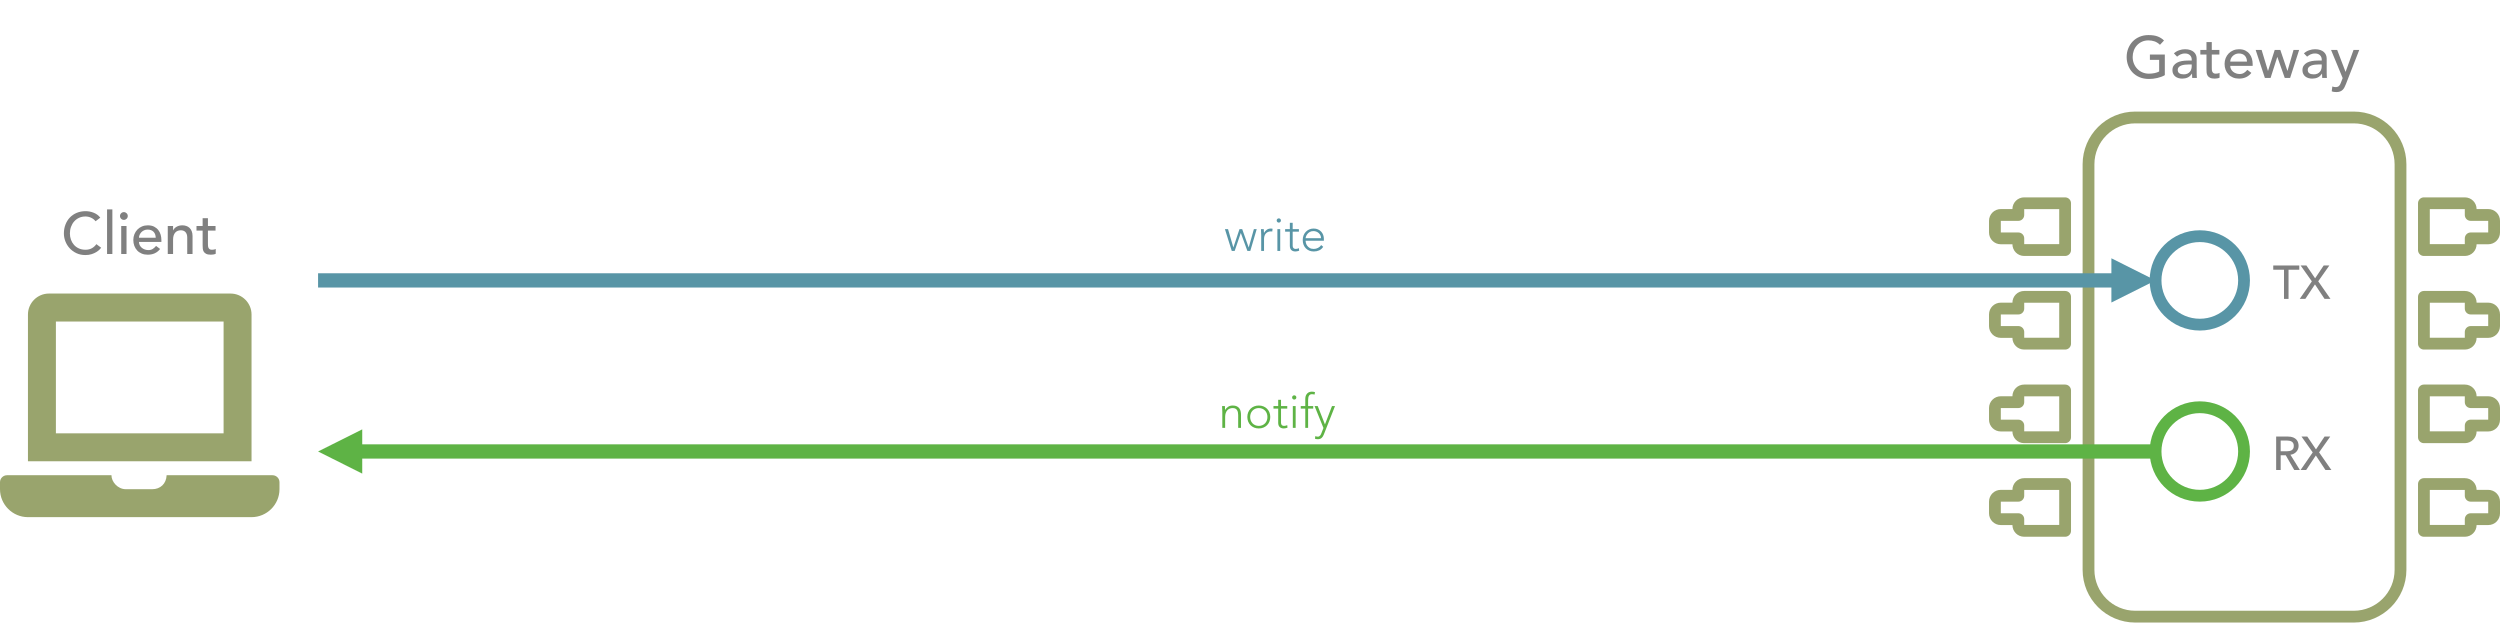 <?xml version="1.0" encoding="UTF-8" standalone="no"?>
<!DOCTYPE svg PUBLIC "-//W3C//DTD SVG 1.1//EN" "http://www.w3.org/Graphics/SVG/1.1/DTD/svg11.dtd">
<svg xmlns="http://www.w3.org/2000/svg" version="1.1" xmlns:dc="http://purl.org/dc/elements/1.1/" xmlns:xl="http://www.w3.org/1999/xlink" viewBox="947 808.931 847.597 211.069" width="847.597" height="211.069">
  <defs/>
  <g id="Bluetooth_Characteristics" stroke="none" fill-opacity="1" fill="none" stroke-dasharray="none" stroke-opacity="1">
    <title>Bluetooth Characteristics</title>
    <g id="Bluetooth_Characteristics_Ebene_1">
      <title>Ebene 1</title>
      <g id="Graphic_28">
        <path d="M 1039.389 970.051 L 1003.491 970.051 C 1003.381 972.984 1001.313 974.789 998.643 974.789 L 989.641 974.789 C 986.874 974.789 984.752 972.202 984.789 970.051 L 949.369 970.051 C 948.066 970.051 947 971.117 947 972.42 L 947 974.789 C 947 980.001 951.264 984.265 956.476 984.265 L 1032.282 984.265 C 1037.494 984.265 1041.758 980.001 1041.758 974.789 L 1041.758 972.42 C 1041.758 971.117 1040.692 970.051 1039.389 970.051 Z M 1032.282 915.565 C 1032.282 911.656 1029.084 908.458 1025.176 908.458 L 963.583 908.458 C 959.674 908.458 956.476 911.656 956.476 915.565 L 956.476 965.313 L 1032.282 965.313 Z M 1022.807 955.837 L 965.952 955.837 L 965.952 917.934 L 1022.807 917.934 Z" fill="#99a46d"/>
      </g>
      <g id="Graphic_30"/>
      <g id="Graphic_31">
        <path d="M 1760.864 864.624 L 1760.864 1002.134 C 1760.864 1010.896 1753.761 1018 1744.998 1018 L 1670.954 1018 C 1662.191 1018 1655.088 1010.896 1655.088 1002.134 L 1655.088 864.624 C 1655.088 855.861 1662.191 848.757 1670.954 848.757 L 1744.998 848.757 C 1753.761 848.757 1760.864 855.861 1760.864 864.624 Z M 1792.597 883.796 L 1792.597 887.763 C 1792.597 888.858 1791.709 889.746 1790.614 889.746 L 1784.664 889.746 L 1784.664 891.729 C 1784.664 892.824 1783.776 893.712 1782.681 893.712 L 1768.798 893.712 L 1768.798 877.846 L 1782.681 877.846 C 1783.776 877.846 1784.664 878.734 1784.664 879.829 L 1784.664 881.813 L 1790.614 881.813 C 1791.709 881.813 1792.597 882.701 1792.597 883.796 Z M 1792.597 915.529 L 1792.597 919.495 C 1792.597 920.591 1791.709 921.479 1790.614 921.479 L 1784.664 921.479 L 1784.664 923.462 C 1784.664 924.558 1783.776 925.445 1782.681 925.445 L 1768.798 925.445 L 1768.798 909.579 L 1782.681 909.579 C 1783.776 909.579 1784.664 910.467 1784.664 911.562 L 1784.664 913.546 L 1790.614 913.546 C 1791.709 913.546 1792.597 914.433 1792.597 915.529 Z M 1792.597 947.262 L 1792.597 951.229 C 1792.597 952.324 1791.709 953.212 1790.614 953.212 L 1784.664 953.212 L 1784.664 955.195 C 1784.664 956.29 1783.776 957.178 1782.681 957.178 L 1768.798 957.178 L 1768.798 941.312 L 1782.681 941.312 C 1783.776 941.312 1784.664 942.2 1784.664 943.295 L 1784.664 945.279 L 1790.614 945.279 C 1791.709 945.279 1792.597 946.167 1792.597 947.262 Z M 1792.597 978.995 L 1792.597 982.962 C 1792.597 984.057 1791.709 984.945 1790.614 984.945 L 1784.664 984.945 L 1784.664 986.928 C 1784.664 988.024 1783.776 988.911 1782.681 988.911 L 1768.798 988.911 L 1768.798 973.045 L 1782.681 973.045 C 1783.776 973.045 1784.664 973.933 1784.664 975.028 L 1784.664 977.012 L 1790.614 977.012 C 1791.709 977.012 1792.597 977.899 1792.597 978.995 Z M 1633.271 973.045 L 1647.154 973.045 L 1647.154 988.911 L 1633.271 988.911 C 1632.176 988.911 1631.288 988.024 1631.288 986.928 L 1631.288 984.945 L 1625.338 984.945 C 1624.243 984.945 1623.355 984.057 1623.355 982.962 L 1623.355 978.995 C 1623.355 977.899 1624.243 977.012 1625.338 977.012 L 1631.288 977.012 L 1631.288 975.028 C 1631.288 973.933 1632.176 973.045 1633.271 973.045 Z M 1633.271 941.312 L 1647.154 941.312 L 1647.154 957.178 L 1633.271 957.178 C 1632.176 957.178 1631.288 956.29 1631.288 955.195 L 1631.288 953.212 L 1625.338 953.212 C 1624.243 953.212 1623.355 952.324 1623.355 951.229 L 1623.355 947.262 C 1623.355 946.167 1624.243 945.279 1625.338 945.279 L 1631.288 945.279 L 1631.288 943.295 C 1631.288 942.2 1632.176 941.312 1633.271 941.312 Z M 1633.271 909.579 L 1647.154 909.579 L 1647.154 925.445 L 1633.271 925.445 C 1632.176 925.445 1631.288 924.558 1631.288 923.462 L 1631.288 921.479 L 1625.338 921.479 C 1624.243 921.479 1623.355 920.591 1623.355 919.495 L 1623.355 915.529 C 1623.355 914.433 1624.243 913.546 1625.338 913.546 L 1631.288 913.546 L 1631.288 911.562 C 1631.288 910.467 1632.176 909.579 1633.271 909.579 Z M 1633.271 877.846 L 1647.154 877.846 L 1647.154 893.712 L 1633.271 893.712 C 1632.176 893.712 1631.288 892.824 1631.288 891.729 L 1631.288 889.746 L 1625.338 889.746 C 1624.243 889.746 1623.355 888.858 1623.355 887.763 L 1623.355 883.796 C 1623.355 882.701 1624.243 881.813 1625.338 881.813 L 1631.288 881.813 L 1631.288 879.829 C 1631.288 878.734 1632.176 877.846 1633.271 877.846 Z" stroke="#99a46d" stroke-linecap="butt" stroke-linejoin="round" stroke-width="4"/>
      </g>
      <g id="Group_40">
        <title>End</title>
        <g id="Graphic_41">
          <circle cx="1692.818" cy="904" r="15" stroke="#5895a6" stroke-linecap="round" stroke-linejoin="round" stroke-width="4"/>
        </g>
        <g id="Group_90">
          <title>TX</title>
          <g id="Graphic_88">
            <path d="M 1721.366 900.38 L 1717.718 900.38 L 1717.718 898.94 L 1726.55 898.94 L 1726.55 900.38 L 1722.902 900.38 L 1722.902 910.268 L 1721.366 910.268 Z" fill="gray"/>
          </g>
          <g id="Graphic_89">
            <path d="M 1730.806 904.316 L 1726.998 898.94 L 1728.966 898.94 L 1731.91 903.292 L 1734.822 898.94 L 1736.742 898.94 L 1732.966 904.3 L 1737.126 910.268 L 1735.11 910.268 L 1731.862 905.356 L 1728.598 910.268 L 1726.694 910.268 Z" fill="gray"/>
          </g>
        </g>
      </g>
      <g id="Group_46">
        <title>End</title>
        <g id="Graphic_47">
          <circle cx="1692.818" cy="962" r="15" stroke="#5eb345" stroke-linecap="round" stroke-linejoin="round" stroke-width="4"/>
        </g>
        <g id="Group_93">
          <title>RX</title>
          <g id="Graphic_91">
            <path d="M 1718.702 956.94 L 1722.686 956.94 C 1723.411 956.94 1724.009 957.039 1724.478 957.236 C 1724.947 957.433 1725.318 957.684 1725.59 957.988 C 1725.862 958.292 1726.051 958.633 1726.158 959.012 C 1726.265 959.391 1726.318 959.756 1726.318 960.108 C 1726.318 960.471 1726.254 960.82 1726.126 961.156 C 1725.998 961.492 1725.814 961.796 1725.574 962.068 C 1725.334 962.34 1725.041 962.569 1724.694 962.756 C 1724.347 962.943 1723.961 963.057 1723.534 963.1 L 1726.75 968.268 L 1724.83 968.268 L 1721.95 963.276 L 1720.238 963.276 L 1720.238 968.268 L 1718.702 968.268 Z M 1720.238 961.932 L 1722.254 961.932 C 1722.553 961.932 1722.849 961.908 1723.142 961.86 C 1723.435 961.812 1723.697 961.724 1723.926 961.596 C 1724.155 961.468 1724.339 961.284 1724.478 961.044 C 1724.617 960.804 1724.686 960.492 1724.686 960.108 C 1724.686 959.724 1724.617 959.412 1724.478 959.172 C 1724.339 958.932 1724.155 958.748 1723.926 958.62 C 1723.697 958.492 1723.435 958.404 1723.142 958.356 C 1722.849 958.308 1722.553 958.284 1722.254 958.284 L 1720.238 958.284 Z" fill="gray"/>
          </g>
          <g id="Graphic_92">
            <path d="M 1731.102 962.316 L 1727.294 956.94 L 1729.262 956.94 L 1732.206 961.292 L 1735.118 956.94 L 1737.038 956.94 L 1733.262 962.3 L 1737.422 968.268 L 1735.406 968.268 L 1732.158 963.356 L 1728.894 968.268 L 1726.99 968.268 Z" fill="gray"/>
          </g>
        </g>
      </g>
      <g id="Graphic_50">
        <path d="M 1699.245 947.476 L 1704.074 947.476 L 1704.074 947.476 L 1709.159 947.476 L 1701.659 947.476 L 1694.159 947.476 L 1699.245 947.476 Z" fill="#e5702a"/>
      </g>
      <g id="Graphic_55">
        <path d="M 1677.818 964.414 L 1677.818 959.586 L 1069.812 959.586 L 1069.812 954.5 L 1054.838 962 L 1069.812 969.5 L 1069.812 964.414 Z" fill="#5eb345"/>
      </g>
      <g id="Graphic_58">
        <path d="M 1054.838 906.414 L 1054.838 901.586 L 1662.844 901.586 L 1662.844 896.5 L 1677.818 904 L 1662.844 911.5 L 1662.844 906.414 Z" fill="#5895a6"/>
      </g>
      <g id="Graphic_59"/>
      <g id="Group_66">
        <g id="Graphic_60">
          <path d="M 979.399 883.945 C 978.999 883.425 978.492 883.025 977.879 882.745 C 977.266 882.465 976.633 882.325 975.979 882.325 C 975.179 882.325 974.456 882.475 973.809 882.775 C 973.163 883.075 972.609 883.485 972.149 884.005 C 971.689 884.525 971.332 885.135 971.079 885.835 C 970.826 886.535 970.699 887.285 970.699 888.085 C 970.699 888.832 970.819 889.538 971.059 890.205 C 971.299 890.872 971.646 891.458 972.099 891.965 C 972.553 892.472 973.106 892.872 973.759 893.165 C 974.413 893.458 975.153 893.605 975.979 893.605 C 976.793 893.605 977.506 893.438 978.119 893.105 C 978.732 892.772 979.253 892.305 979.679 891.705 L 981.299 892.925 C 981.192 893.072 981.006 893.282 980.739 893.555 C 980.472 893.828 980.119 894.102 979.679 894.375 C 979.239 894.648 978.709 894.888 978.089 895.095 C 977.469 895.302 976.753 895.405 975.939 895.405 C 974.819 895.405 973.809 895.192 972.909 894.765 C 972.009 894.338 971.242 893.778 970.609 893.085 C 969.976 892.392 969.492 891.608 969.159 890.735 C 968.826 889.862 968.659 888.978 968.659 888.085 C 968.659 886.992 968.839 885.982 969.199 885.055 C 969.559 884.128 970.062 883.328 970.709 882.655 C 971.356 881.982 972.133 881.458 973.039 881.085 C 973.946 880.712 974.946 880.525 976.039 880.525 C 976.972 880.525 977.889 880.705 978.789 881.065 C 979.689 881.425 980.426 881.978 980.999 882.725 Z" fill="gray"/>
        </g>
        <g id="Graphic_61">
          <rect x="983.299" y="879.925" width="1.8" height="15.12" fill="gray"/>
        </g>
        <g id="Graphic_62">
          <path d="M 988.099 885.565 L 989.899 885.565 L 989.899 895.045 L 988.099 895.045 Z M 987.679 882.165 C 987.679 881.805 987.809 881.495 988.069 881.235 C 988.329 880.975 988.639 880.845 988.999 880.845 C 989.359 880.845 989.669 880.975 989.929 881.235 C 990.189 881.495 990.319 881.805 990.319 882.165 C 990.319 882.525 990.189 882.835 989.929 883.095 C 989.669 883.355 989.359 883.485 988.999 883.485 C 988.639 883.485 988.329 883.355 988.069 883.095 C 987.809 882.835 987.679 882.525 987.679 882.165 Z" fill="gray"/>
        </g>
        <g id="Graphic_63">
          <path d="M 994.119 890.965 C 994.119 891.378 994.209 891.755 994.389 892.095 C 994.569 892.435 994.806 892.725 995.099 892.965 C 995.393 893.205 995.732 893.392 996.119 893.525 C 996.506 893.658 996.906 893.725 997.319 893.725 C 997.879 893.725 998.366 893.595 998.779 893.335 C 999.192 893.075 999.572 892.732 999.919 892.305 L 1001.279 893.345 C 1000.279 894.638 998.879 895.285 997.079 895.285 C 996.332 895.285 995.656 895.158 995.049 894.905 C 994.442 894.652 993.929 894.302 993.509 893.855 C 993.089 893.408 992.766 892.882 992.539 892.275 C 992.312 891.668 992.199 891.012 992.199 890.305 C 992.199 889.598 992.322 888.942 992.569 888.335 C 992.816 887.728 993.156 887.202 993.589 886.755 C 994.023 886.308 994.539 885.958 995.139 885.705 C 995.739 885.452 996.393 885.325 997.099 885.325 C 997.939 885.325 998.649 885.472 999.229 885.765 C 999.809 886.058 1000.286 886.442 1000.659 886.915 C 1001.033 887.388 1001.303 887.922 1001.469 888.515 C 1001.636 889.108 1001.719 889.712 1001.719 890.325 L 1001.719 890.965 Z M 999.799 889.525 C 999.786 889.125 999.722 888.758 999.609 888.425 C 999.496 888.092 999.326 887.802 999.099 887.555 C 998.872 887.308 998.589 887.115 998.249 886.975 C 997.909 886.835 997.513 886.765 997.059 886.765 C 996.619 886.765 996.216 886.848 995.849 887.015 C 995.482 887.182 995.173 887.398 994.919 887.665 C 994.666 887.932 994.469 888.228 994.329 888.555 C 994.189 888.882 994.119 889.205 994.119 889.525 Z" fill="gray"/>
        </g>
        <g id="Graphic_64">
          <path d="M 1003.879 885.565 L 1005.679 885.565 L 1005.679 887.025 L 1005.719 887.025 C 1005.946 886.518 1006.339 886.108 1006.899 885.795 C 1007.459 885.482 1008.106 885.325 1008.839 885.325 C 1009.293 885.325 1009.729 885.395 1010.149 885.535 C 1010.569 885.675 1010.936 885.892 1011.249 886.185 C 1011.562 886.478 1011.812 886.855 1011.999 887.315 C 1012.186 887.775 1012.279 888.318 1012.279 888.945 L 1012.279 895.045 L 1010.479 895.045 L 1010.479 889.445 C 1010.479 889.005 1010.419 888.628 1010.299 888.315 C 1010.179 888.002 1010.019 887.748 1009.819 887.555 C 1009.619 887.362 1009.389 887.222 1009.129 887.135 C 1008.869 887.048 1008.599 887.005 1008.319 887.005 C 1007.946 887.005 1007.599 887.065 1007.279 887.185 C 1006.959 887.305 1006.679 887.495 1006.439 887.755 C 1006.199 888.015 1006.013 888.345 1005.879 888.745 C 1005.746 889.145 1005.679 889.618 1005.679 890.165 L 1005.679 895.045 L 1003.879 895.045 Z" fill="gray"/>
        </g>
        <g id="Graphic_65">
          <path d="M 1020.079 887.125 L 1017.499 887.125 L 1017.499 891.425 C 1017.499 891.692 1017.506 891.955 1017.519 892.215 C 1017.533 892.475 1017.582 892.708 1017.669 892.915 C 1017.756 893.122 1017.889 893.288 1018.069 893.415 C 1018.249 893.542 1018.513 893.605 1018.859 893.605 C 1019.072 893.605 1019.293 893.585 1019.519 893.545 C 1019.746 893.505 1019.952 893.432 1020.139 893.325 L 1020.139 894.965 C 1019.926 895.085 1019.649 895.168 1019.309 895.215 C 1018.969 895.262 1018.706 895.285 1018.519 895.285 C 1017.826 895.285 1017.289 895.188 1016.909 894.995 C 1016.529 894.802 1016.249 894.552 1016.069 894.245 C 1015.889 893.938 1015.783 893.595 1015.749 893.215 C 1015.716 892.835 1015.699 892.452 1015.699 892.065 L 1015.699 887.125 L 1013.619 887.125 L 1013.619 885.565 L 1015.699 885.565 L 1015.699 882.905 L 1017.499 882.905 L 1017.499 885.565 L 1020.079 885.565 Z" fill="gray"/>
        </g>
      </g>
      <g id="Group_74">
        <g id="Graphic_67">
          <path d="M 1680.958 827.424 L 1680.958 834.404 C 1680.611 834.617 1680.218 834.804 1679.778 834.964 C 1679.338 835.124 1678.881 835.261 1678.408 835.374 C 1677.935 835.487 1677.455 835.571 1676.968 835.624 C 1676.481 835.678 1676.025 835.704 1675.598 835.704 C 1674.398 835.704 1673.328 835.504 1672.388 835.104 C 1671.448 834.704 1670.655 834.164 1670.008 833.484 C 1669.361 832.804 1668.868 832.014 1668.528 831.114 C 1668.188 830.214 1668.018 829.264 1668.018 828.264 C 1668.018 827.211 1668.201 826.231 1668.568 825.324 C 1668.935 824.418 1669.441 823.631 1670.088 822.964 C 1670.735 822.298 1671.511 821.774 1672.418 821.394 C 1673.325 821.014 1674.318 820.824 1675.398 820.824 C 1676.705 820.824 1677.771 820.987 1678.598 821.314 C 1679.425 821.641 1680.118 822.091 1680.678 822.664 L 1679.318 824.124 C 1678.731 823.564 1678.111 823.174 1677.458 822.954 C 1676.805 822.734 1676.118 822.624 1675.398 822.624 C 1674.585 822.624 1673.851 822.774 1673.198 823.074 C 1672.545 823.374 1671.985 823.778 1671.518 824.284 C 1671.051 824.791 1670.691 825.388 1670.438 826.074 C 1670.185 826.761 1670.058 827.491 1670.058 828.264 C 1670.058 829.064 1670.198 829.808 1670.478 830.494 C 1670.758 831.181 1671.145 831.778 1671.638 832.284 C 1672.131 832.791 1672.711 833.188 1673.378 833.474 C 1674.045 833.761 1674.771 833.904 1675.558 833.904 C 1676.238 833.904 1676.881 833.841 1677.488 833.714 C 1678.095 833.587 1678.611 833.404 1679.038 833.164 L 1679.038 829.224 L 1675.898 829.224 L 1675.898 827.424 Z" fill="gray"/>
        </g>
        <g id="Graphic_68">
          <path d="M 1684.038 827.024 C 1684.545 826.558 1685.131 826.207 1685.798 825.974 C 1686.465 825.741 1687.131 825.624 1687.798 825.624 C 1688.491 825.624 1689.088 825.711 1689.588 825.884 C 1690.088 826.058 1690.498 826.291 1690.818 826.584 C 1691.138 826.878 1691.375 827.214 1691.528 827.594 C 1691.681 827.974 1691.758 828.371 1691.758 828.784 L 1691.758 833.624 C 1691.758 833.957 1691.765 834.264 1691.778 834.544 C 1691.791 834.824 1691.811 835.091 1691.838 835.344 L 1690.238 835.344 C 1690.198 834.864 1690.178 834.384 1690.178 833.904 L 1690.138 833.904 C 1689.738 834.518 1689.265 834.951 1688.718 835.204 C 1688.171 835.457 1687.538 835.584 1686.818 835.584 C 1686.378 835.584 1685.958 835.524 1685.558 835.404 C 1685.158 835.284 1684.808 835.104 1684.508 834.864 C 1684.208 834.624 1683.971 834.327 1683.798 833.974 C 1683.625 833.621 1683.538 833.211 1683.538 832.744 C 1683.538 832.131 1683.675 831.617 1683.948 831.204 C 1684.221 830.791 1684.595 830.454 1685.068 830.194 C 1685.541 829.934 1686.095 829.747 1686.728 829.634 C 1687.361 829.521 1688.038 829.464 1688.758 829.464 L 1690.078 829.464 L 1690.078 829.064 C 1690.078 828.824 1690.031 828.584 1689.938 828.344 C 1689.845 828.104 1689.705 827.888 1689.518 827.694 C 1689.331 827.501 1689.098 827.347 1688.818 827.234 C 1688.538 827.121 1688.205 827.064 1687.818 827.064 C 1687.471 827.064 1687.168 827.097 1686.908 827.164 C 1686.648 827.231 1686.411 827.314 1686.198 827.414 C 1685.985 827.514 1685.791 827.631 1685.618 827.764 C 1685.445 827.898 1685.278 828.024 1685.118 828.144 Z M 1689.118 830.784 C 1688.691 830.784 1688.255 830.808 1687.808 830.854 C 1687.361 830.901 1686.955 830.991 1686.588 831.124 C 1686.221 831.258 1685.921 831.444 1685.688 831.684 C 1685.455 831.924 1685.338 832.231 1685.338 832.604 C 1685.338 833.151 1685.521 833.544 1685.888 833.784 C 1686.255 834.024 1686.751 834.144 1687.378 834.144 C 1687.871 834.144 1688.291 834.061 1688.638 833.894 C 1688.985 833.727 1689.265 833.511 1689.478 833.244 C 1689.691 832.977 1689.845 832.681 1689.938 832.354 C 1690.031 832.028 1690.078 831.704 1690.078 831.384 L 1690.078 830.784 Z" fill="gray"/>
        </g>
        <g id="Graphic_69">
          <path d="M 1699.458 827.424 L 1696.878 827.424 L 1696.878 831.724 C 1696.878 831.991 1696.885 832.254 1696.898 832.514 C 1696.911 832.774 1696.961 833.008 1697.048 833.214 C 1697.135 833.421 1697.268 833.587 1697.448 833.714 C 1697.628 833.841 1697.891 833.904 1698.238 833.904 C 1698.451 833.904 1698.671 833.884 1698.898 833.844 C 1699.125 833.804 1699.331 833.731 1699.518 833.624 L 1699.518 835.264 C 1699.305 835.384 1699.028 835.467 1698.688 835.514 C 1698.348 835.561 1698.085 835.584 1697.898 835.584 C 1697.205 835.584 1696.668 835.487 1696.288 835.294 C 1695.908 835.101 1695.628 834.851 1695.448 834.544 C 1695.268 834.237 1695.161 833.894 1695.128 833.514 C 1695.095 833.134 1695.078 832.751 1695.078 832.364 L 1695.078 827.424 L 1692.998 827.424 L 1692.998 825.864 L 1695.078 825.864 L 1695.078 823.204 L 1696.878 823.204 L 1696.878 825.864 L 1699.458 825.864 Z" fill="gray"/>
        </g>
        <g id="Graphic_70">
          <path d="M 1703.138 831.264 C 1703.138 831.678 1703.228 832.054 1703.408 832.394 C 1703.588 832.734 1703.825 833.024 1704.118 833.264 C 1704.411 833.504 1704.751 833.691 1705.138 833.824 C 1705.525 833.957 1705.925 834.024 1706.338 834.024 C 1706.898 834.024 1707.385 833.894 1707.798 833.634 C 1708.211 833.374 1708.591 833.031 1708.938 832.604 L 1710.298 833.644 C 1709.298 834.938 1707.898 835.584 1706.098 835.584 C 1705.351 835.584 1704.675 835.457 1704.068 835.204 C 1703.461 834.951 1702.948 834.601 1702.528 834.154 C 1702.108 833.707 1701.785 833.181 1701.558 832.574 C 1701.331 831.967 1701.218 831.311 1701.218 830.604 C 1701.218 829.898 1701.341 829.241 1701.588 828.634 C 1701.835 828.028 1702.175 827.501 1702.608 827.054 C 1703.041 826.607 1703.558 826.258 1704.158 826.004 C 1704.758 825.751 1705.411 825.624 1706.118 825.624 C 1706.958 825.624 1707.668 825.771 1708.248 826.064 C 1708.828 826.357 1709.305 826.741 1709.678 827.214 C 1710.051 827.688 1710.321 828.221 1710.488 828.814 C 1710.655 829.408 1710.738 830.011 1710.738 830.624 L 1710.738 831.264 Z M 1708.818 829.824 C 1708.805 829.424 1708.741 829.058 1708.628 828.724 C 1708.515 828.391 1708.345 828.101 1708.118 827.854 C 1707.891 827.607 1707.608 827.414 1707.268 827.274 C 1706.928 827.134 1706.531 827.064 1706.078 827.064 C 1705.638 827.064 1705.235 827.148 1704.868 827.314 C 1704.501 827.481 1704.191 827.697 1703.938 827.964 C 1703.685 828.231 1703.488 828.528 1703.348 828.854 C 1703.208 829.181 1703.138 829.504 1703.138 829.824 Z" fill="gray"/>
        </g>
        <g id="Graphic_71">
          <path d="M 1711.758 825.864 L 1713.778 825.864 L 1715.918 832.944 L 1715.958 832.944 L 1718.218 825.864 L 1720.118 825.864 L 1722.518 832.944 L 1722.558 832.944 L 1724.598 825.864 L 1726.498 825.864 L 1723.438 835.344 L 1721.618 835.344 L 1719.118 828.264 L 1719.078 828.264 L 1716.818 835.344 L 1714.878 835.344 Z" fill="gray"/>
        </g>
        <g id="Graphic_72">
          <path d="M 1728.118 827.024 C 1728.625 826.558 1729.211 826.207 1729.878 825.974 C 1730.545 825.741 1731.211 825.624 1731.878 825.624 C 1732.571 825.624 1733.168 825.711 1733.668 825.884 C 1734.168 826.058 1734.578 826.291 1734.898 826.584 C 1735.218 826.878 1735.455 827.214 1735.608 827.594 C 1735.761 827.974 1735.838 828.371 1735.838 828.784 L 1735.838 833.624 C 1735.838 833.957 1735.845 834.264 1735.858 834.544 C 1735.871 834.824 1735.891 835.091 1735.918 835.344 L 1734.318 835.344 C 1734.278 834.864 1734.258 834.384 1734.258 833.904 L 1734.218 833.904 C 1733.818 834.518 1733.345 834.951 1732.798 835.204 C 1732.251 835.457 1731.618 835.584 1730.898 835.584 C 1730.458 835.584 1730.038 835.524 1729.638 835.404 C 1729.238 835.284 1728.888 835.104 1728.588 834.864 C 1728.288 834.624 1728.051 834.327 1727.878 833.974 C 1727.705 833.621 1727.618 833.211 1727.618 832.744 C 1727.618 832.131 1727.755 831.617 1728.028 831.204 C 1728.301 830.791 1728.675 830.454 1729.148 830.194 C 1729.621 829.934 1730.175 829.747 1730.808 829.634 C 1731.441 829.521 1732.118 829.464 1732.838 829.464 L 1734.158 829.464 L 1734.158 829.064 C 1734.158 828.824 1734.111 828.584 1734.018 828.344 C 1733.925 828.104 1733.785 827.888 1733.598 827.694 C 1733.411 827.501 1733.178 827.347 1732.898 827.234 C 1732.618 827.121 1732.285 827.064 1731.898 827.064 C 1731.551 827.064 1731.248 827.097 1730.988 827.164 C 1730.728 827.231 1730.491 827.314 1730.278 827.414 C 1730.065 827.514 1729.871 827.631 1729.698 827.764 C 1729.525 827.898 1729.358 828.024 1729.198 828.144 Z M 1733.198 830.784 C 1732.771 830.784 1732.335 830.808 1731.888 830.854 C 1731.441 830.901 1731.035 830.991 1730.668 831.124 C 1730.301 831.258 1730.001 831.444 1729.768 831.684 C 1729.535 831.924 1729.418 832.231 1729.418 832.604 C 1729.418 833.151 1729.601 833.544 1729.968 833.784 C 1730.335 834.024 1730.831 834.144 1731.458 834.144 C 1731.951 834.144 1732.371 834.061 1732.718 833.894 C 1733.065 833.727 1733.345 833.511 1733.558 833.244 C 1733.771 832.977 1733.925 832.681 1734.018 832.354 C 1734.111 832.028 1734.158 831.704 1734.158 831.384 L 1734.158 830.784 Z" fill="gray"/>
        </g>
        <g id="Graphic_73">
          <path d="M 1737.318 825.864 L 1739.398 825.864 L 1742.218 833.264 L 1742.258 833.264 L 1744.938 825.864 L 1746.878 825.864 L 1742.378 837.384 C 1742.218 837.798 1742.051 838.174 1741.878 838.514 C 1741.705 838.854 1741.498 839.144 1741.258 839.384 C 1741.018 839.624 1740.728 839.811 1740.388 839.944 C 1740.048 840.077 1739.631 840.144 1739.138 840.144 C 1738.871 840.144 1738.601 840.128 1738.328 840.094 C 1738.055 840.061 1737.791 839.991 1737.538 839.884 L 1737.758 838.244 C 1738.118 838.391 1738.478 838.464 1738.838 838.464 C 1739.118 838.464 1739.355 838.428 1739.548 838.354 C 1739.741 838.281 1739.908 838.174 1740.048 838.034 C 1740.188 837.894 1740.305 837.731 1740.398 837.544 C 1740.491 837.357 1740.585 837.144 1740.678 836.904 L 1741.258 835.404 Z" fill="gray"/>
        </g>
      </g>
      <g id="Group_80">
        <title>write</title>
        <g id="Graphic_75">
          <path d="M 1362.292 886.608 L 1363.348 886.608 L 1365.14 892.8 L 1365.172 892.8 L 1367.236 886.608 L 1368.148 886.608 L 1370.34 892.8 L 1370.372 892.8 L 1372.116 886.608 L 1373.076 886.608 L 1370.9 894 L 1369.908 894 L 1367.7 887.952 L 1367.668 887.952 L 1365.604 894 L 1364.612 894 Z" fill="#5895a6"/>
        </g>
        <g id="Graphic_76">
          <path d="M 1374.596 888.688 C 1374.596 888.549 1374.591 888.381 1374.58 888.184 C 1374.569 887.987 1374.561 887.787 1374.556 887.584 C 1374.551 887.381 1374.543 887.192 1374.532 887.016 C 1374.521 886.84 1374.516 886.704 1374.516 886.608 L 1375.476 886.608 C 1375.487 886.885 1375.495 887.152 1375.5 887.408 C 1375.505 887.664 1375.519 887.829 1375.54 887.904 C 1375.785 887.467 1376.1 887.109 1376.484 886.832 C 1376.868 886.555 1377.337 886.416 1377.892 886.416 C 1377.988 886.416 1378.081 886.424 1378.172 886.44 C 1378.263 886.456 1378.356 886.475 1378.452 886.496 L 1378.34 887.44 C 1378.212 887.397 1378.089 887.376 1377.972 887.376 C 1377.556 887.376 1377.196 887.443 1376.892 887.576 C 1376.588 887.709 1376.337 887.893 1376.14 888.128 C 1375.943 888.363 1375.796 888.637 1375.7 888.952 C 1375.604 889.267 1375.556 889.605 1375.556 889.968 L 1375.556 894 L 1374.596 894 Z" fill="#5895a6"/>
        </g>
        <g id="Graphic_77">
          <path d="M 1380.084 886.608 L 1381.044 886.608 L 1381.044 894 L 1380.084 894 Z M 1379.844 883.68 C 1379.844 883.477 1379.913 883.307 1380.052 883.168 C 1380.191 883.029 1380.361 882.96 1380.564 882.96 C 1380.767 882.96 1380.937 883.029 1381.076 883.168 C 1381.215 883.307 1381.284 883.477 1381.284 883.68 C 1381.284 883.883 1381.215 884.053 1381.076 884.192 C 1380.937 884.331 1380.767 884.4 1380.564 884.4 C 1380.361 884.4 1380.191 884.331 1380.052 884.192 C 1379.913 884.053 1379.844 883.883 1379.844 883.68 Z" fill="#5895a6"/>
        </g>
        <g id="Graphic_78">
          <path d="M 1387.38 887.472 L 1385.268 887.472 L 1385.268 892.288 C 1385.268 892.619 1385.359 892.875 1385.54 893.056 C 1385.721 893.237 1385.972 893.328 1386.292 893.328 C 1386.473 893.328 1386.657 893.304 1386.844 893.256 C 1387.031 893.208 1387.209 893.147 1387.38 893.072 L 1387.46 893.936 C 1387.279 894 1387.071 894.059 1386.836 894.112 C 1386.601 894.165 1386.393 894.192 1386.212 894.192 C 1385.871 894.192 1385.577 894.141 1385.332 894.04 C 1385.087 893.939 1384.889 893.803 1384.74 893.632 C 1384.591 893.461 1384.481 893.261 1384.412 893.032 C 1384.343 892.803 1384.308 892.555 1384.308 892.288 L 1384.308 887.472 L 1382.708 887.472 L 1382.708 886.608 L 1384.308 886.608 L 1384.308 884.48 L 1385.268 884.48 L 1385.268 886.608 L 1387.38 886.608 Z" fill="#5895a6"/>
        </g>
        <g id="Graphic_79">
          <path d="M 1395.62 892.608 C 1395.247 893.173 1394.785 893.579 1394.236 893.824 C 1393.687 894.069 1393.081 894.192 1392.42 894.192 C 1391.855 894.192 1391.343 894.096 1390.884 893.904 C 1390.425 893.712 1390.031 893.443 1389.7 893.096 C 1389.369 892.749 1389.116 892.339 1388.94 891.864 C 1388.764 891.389 1388.676 890.864 1388.676 890.288 C 1388.676 889.733 1388.767 889.221 1388.948 888.752 C 1389.129 888.283 1389.385 887.875 1389.716 887.528 C 1390.047 887.181 1390.436 886.909 1390.884 886.712 C 1391.332 886.515 1391.828 886.416 1392.372 886.416 C 1392.937 886.416 1393.436 886.515 1393.868 886.712 C 1394.3 886.909 1394.663 887.171 1394.956 887.496 C 1395.249 887.821 1395.471 888.192 1395.62 888.608 C 1395.769 889.024 1395.844 889.445 1395.844 889.872 L 1395.844 890.544 L 1389.636 890.544 C 1389.636 890.747 1389.676 891.005 1389.756 891.32 C 1389.836 891.635 1389.983 891.941 1390.196 892.24 C 1390.409 892.539 1390.695 892.795 1391.052 893.008 C 1391.409 893.221 1391.871 893.328 1392.436 893.328 C 1392.927 893.328 1393.401 893.211 1393.86 892.976 C 1394.319 892.741 1394.671 892.421 1394.916 892.016 Z M 1394.884 889.68 C 1394.884 889.349 1394.817 889.04 1394.684 888.752 C 1394.551 888.464 1394.369 888.211 1394.14 887.992 C 1393.911 887.773 1393.639 887.6 1393.324 887.472 C 1393.009 887.344 1392.676 887.28 1392.324 887.28 C 1391.801 887.28 1391.367 887.387 1391.02 887.6 C 1390.673 887.813 1390.399 888.059 1390.196 888.336 C 1389.993 888.613 1389.849 888.883 1389.764 889.144 C 1389.679 889.405 1389.636 889.584 1389.636 889.68 Z" fill="#5895a6"/>
        </g>
      </g>
      <g id="Group_87">
        <title>notify</title>
        <g id="Graphic_81">
          <path d="M 1361.412 948.688 C 1361.412 948.549 1361.407 948.381 1361.396 948.184 C 1361.385 947.987 1361.377 947.787 1361.372 947.584 C 1361.367 947.381 1361.359 947.192 1361.348 947.016 C 1361.337 946.84 1361.332 946.704 1361.332 946.608 L 1362.292 946.608 C 1362.303 946.885 1362.311 947.152 1362.316 947.408 C 1362.321 947.664 1362.335 947.829 1362.356 947.904 L 1362.404 947.904 C 1362.596 947.499 1362.916 947.149 1363.364 946.856 C 1363.812 946.563 1364.335 946.416 1364.932 946.416 C 1365.508 946.416 1365.977 946.507 1366.34 946.688 C 1366.703 946.869 1366.988 947.107 1367.196 947.4 C 1367.404 947.693 1367.548 948.032 1367.628 948.416 C 1367.708 948.8 1367.748 949.195 1367.748 949.6 L 1367.748 954 L 1366.788 954 L 1366.788 949.648 C 1366.788 949.349 1366.761 949.059 1366.708 948.776 C 1366.655 948.493 1366.561 948.24 1366.428 948.016 C 1366.295 947.792 1366.108 947.613 1365.868 947.48 C 1365.628 947.347 1365.316 947.28 1364.932 947.28 C 1364.58 947.28 1364.247 947.341 1363.932 947.464 C 1363.617 947.587 1363.345 947.773 1363.116 948.024 C 1362.887 948.275 1362.705 948.589 1362.572 948.968 C 1362.439 949.347 1362.372 949.792 1362.372 950.304 L 1362.372 954 L 1361.412 954 Z" fill="#5eb345"/>
        </g>
        <g id="Graphic_82">
          <path d="M 1369.892 950.304 C 1369.892 949.739 1369.988 949.219 1370.18 948.744 C 1370.372 948.269 1370.639 947.859 1370.98 947.512 C 1371.321 947.165 1371.732 946.896 1372.212 946.704 C 1372.692 946.512 1373.215 946.416 1373.78 946.416 C 1374.345 946.416 1374.865 946.512 1375.34 946.704 C 1375.815 946.896 1376.225 947.165 1376.572 947.512 C 1376.919 947.859 1377.188 948.269 1377.38 948.744 C 1377.572 949.219 1377.668 949.739 1377.668 950.304 C 1377.668 950.869 1377.572 951.389 1377.38 951.864 C 1377.188 952.339 1376.919 952.749 1376.572 953.096 C 1376.225 953.443 1375.815 953.712 1375.34 953.904 C 1374.865 954.096 1374.345 954.192 1373.78 954.192 C 1373.215 954.192 1372.692 954.096 1372.212 953.904 C 1371.732 953.712 1371.321 953.443 1370.98 953.096 C 1370.639 952.749 1370.372 952.339 1370.18 951.864 C 1369.988 951.389 1369.892 950.869 1369.892 950.304 Z M 1370.852 950.304 C 1370.852 950.72 1370.919 951.112 1371.052 951.48 C 1371.185 951.848 1371.38 952.168 1371.636 952.44 C 1371.892 952.712 1372.201 952.928 1372.564 953.088 C 1372.927 953.248 1373.332 953.328 1373.78 953.328 C 1374.228 953.328 1374.633 953.248 1374.996 953.088 C 1375.359 952.928 1375.668 952.712 1375.924 952.44 C 1376.18 952.168 1376.375 951.848 1376.508 951.48 C 1376.641 951.112 1376.708 950.72 1376.708 950.304 C 1376.708 949.888 1376.641 949.496 1376.508 949.128 C 1376.375 948.76 1376.18 948.44 1375.924 948.168 C 1375.668 947.896 1375.359 947.68 1374.996 947.52 C 1374.633 947.36 1374.228 947.28 1373.78 947.28 C 1373.332 947.28 1372.927 947.36 1372.564 947.52 C 1372.201 947.68 1371.892 947.896 1371.636 948.168 C 1371.38 948.44 1371.185 948.76 1371.052 949.128 C 1370.919 949.496 1370.852 949.888 1370.852 950.304 Z" fill="#5eb345"/>
        </g>
        <g id="Graphic_83">
          <path d="M 1383.428 947.472 L 1381.316 947.472 L 1381.316 952.288 C 1381.316 952.619 1381.407 952.875 1381.588 953.056 C 1381.769 953.237 1382.02 953.328 1382.34 953.328 C 1382.521 953.328 1382.705 953.304 1382.892 953.256 C 1383.079 953.208 1383.257 953.147 1383.428 953.072 L 1383.508 953.936 C 1383.327 954 1383.119 954.059 1382.884 954.112 C 1382.649 954.165 1382.441 954.192 1382.26 954.192 C 1381.919 954.192 1381.625 954.141 1381.38 954.04 C 1381.135 953.939 1380.937 953.803 1380.788 953.632 C 1380.639 953.461 1380.529 953.261 1380.46 953.032 C 1380.391 952.803 1380.356 952.555 1380.356 952.288 L 1380.356 947.472 L 1378.756 947.472 L 1378.756 946.608 L 1380.356 946.608 L 1380.356 944.48 L 1381.316 944.48 L 1381.316 946.608 L 1383.428 946.608 Z" fill="#5eb345"/>
        </g>
        <g id="Graphic_84">
          <path d="M 1385.316 946.608 L 1386.276 946.608 L 1386.276 954 L 1385.316 954 Z M 1385.076 943.68 C 1385.076 943.477 1385.145 943.307 1385.284 943.168 C 1385.423 943.029 1385.593 942.96 1385.796 942.96 C 1385.999 942.96 1386.169 943.029 1386.308 943.168 C 1386.447 943.307 1386.516 943.477 1386.516 943.68 C 1386.516 943.883 1386.447 944.053 1386.308 944.192 C 1386.169 944.331 1385.999 944.4 1385.796 944.4 C 1385.593 944.4 1385.423 944.331 1385.284 944.192 C 1385.145 944.053 1385.076 943.883 1385.076 943.68 Z" fill="#5eb345"/>
        </g>
        <g id="Graphic_85">
          <path d="M 1389.54 947.472 L 1388.004 947.472 L 1388.004 946.608 L 1389.54 946.608 L 1389.54 944.192 C 1389.54 943.712 1389.612 943.315 1389.756 943 C 1389.9 942.685 1390.079 942.432 1390.292 942.24 C 1390.505 942.048 1390.743 941.912 1391.004 941.832 C 1391.265 941.752 1391.513 941.712 1391.748 941.712 C 1392.196 941.712 1392.564 941.776 1392.852 941.904 L 1392.66 942.736 C 1392.447 942.629 1392.159 942.576 1391.796 942.576 C 1390.932 942.576 1390.5 943.232 1390.5 944.544 L 1390.5 946.608 L 1392.228 946.608 L 1392.228 947.472 L 1390.5 947.472 L 1390.5 954 L 1389.54 954 Z" fill="#5eb345"/>
        </g>
        <g id="Graphic_86">
          <path d="M 1395.812 956.288 C 1395.631 956.768 1395.38 957.147 1395.06 957.424 C 1394.74 957.701 1394.313 957.84 1393.78 957.84 C 1393.62 957.84 1393.46 957.827 1393.3 957.8 C 1393.14 957.773 1392.985 957.739 1392.836 957.696 L 1392.932 956.8 C 1393.071 956.843 1393.212 956.883 1393.356 956.92 C 1393.5 956.957 1393.647 956.976 1393.796 956.976 C 1393.967 956.976 1394.119 956.939 1394.252 956.864 C 1394.385 956.789 1394.5 956.693 1394.596 956.576 C 1394.692 956.459 1394.775 956.328 1394.844 956.184 C 1394.913 956.04 1394.975 955.893 1395.028 955.744 L 1395.7 954.032 L 1392.692 946.608 L 1393.764 946.608 L 1396.212 952.832 L 1398.596 946.608 L 1399.62 946.608 Z" fill="#5eb345"/>
        </g>
      </g>
    </g>
  </g>
</svg>
